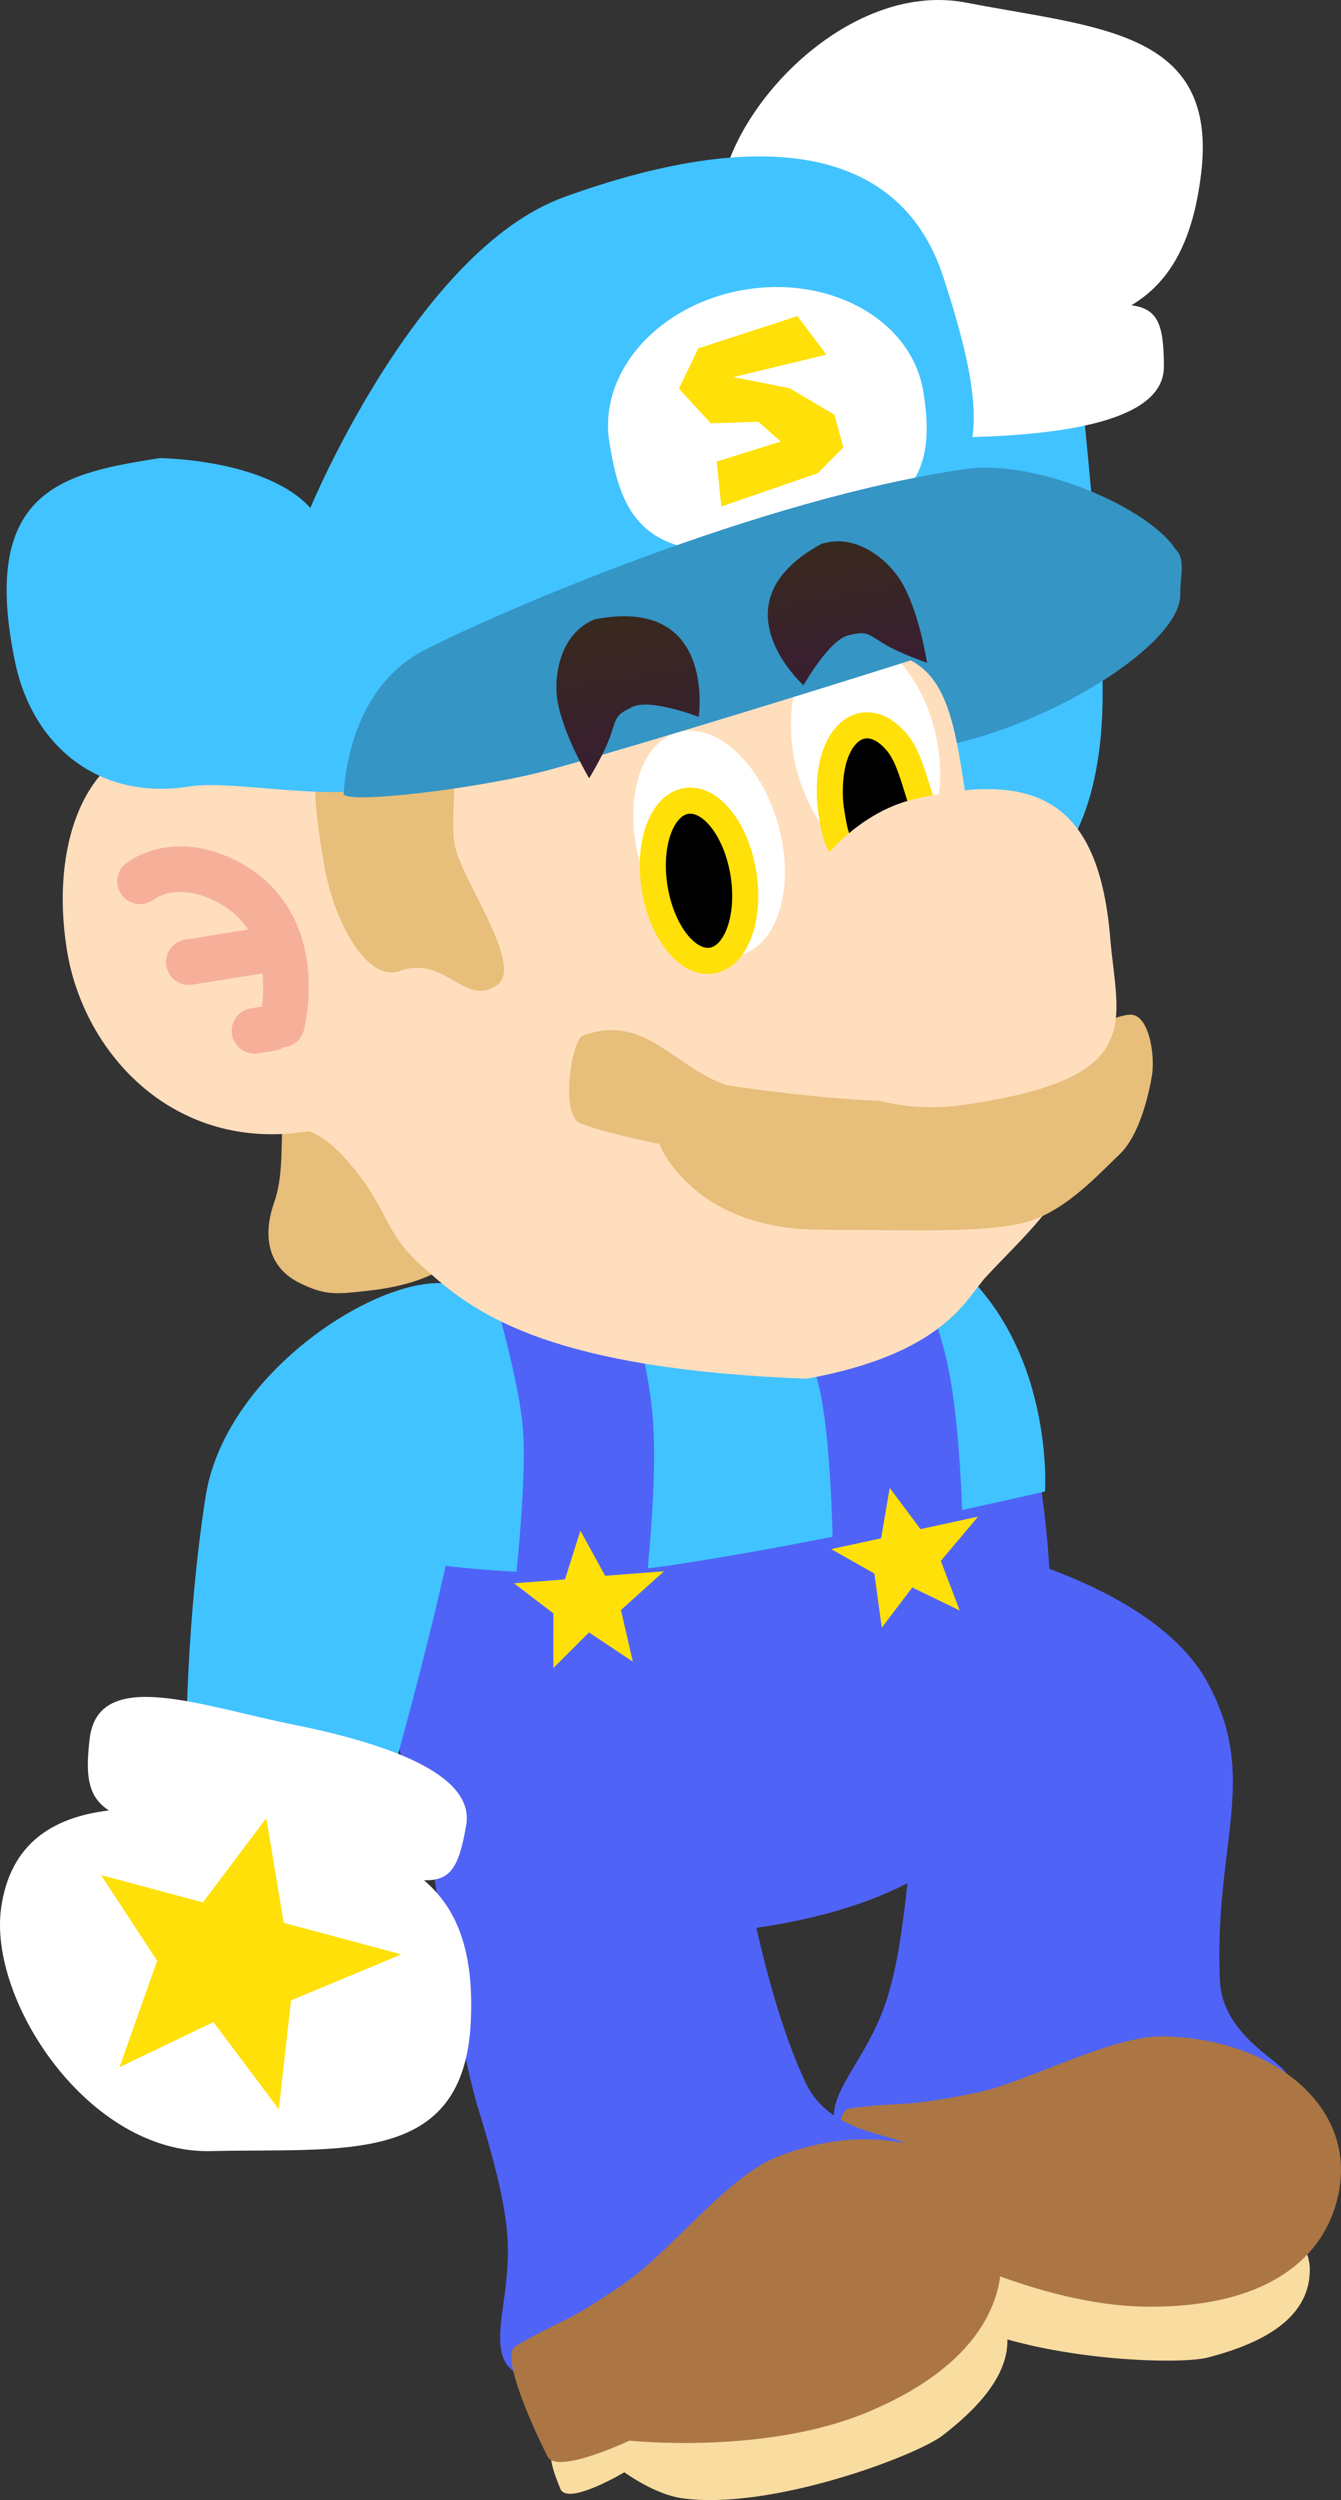 <svg version="1.1" xmlns="http://www.w3.org/2000/svg" xmlns:xlink="http://www.w3.org/1999/xlink" width="102.901" height="191.813" viewBox="0,0,102.901,191.813"><rect x="0" y="0" width="102.901" height="191.813" fill="#333333" stroke="none"/><defs><linearGradient x1="237.551" y1="123.41" x2="239.446" y2="135.241" gradientUnits="userSpaceOnUse" id="color-1"><stop offset="0" stop-color="#38291e"/><stop offset="1" stop-color="#381e32"/></linearGradient><linearGradient x1="254.1" y1="117.717" x2="255.768" y2="128.129" gradientUnits="userSpaceOnUse" id="color-2"><stop offset="0" stop-color="#38291e"/><stop offset="1" stop-color="#381e32"/></linearGradient></defs><g transform="translate(-190.297,-76.161)"><g data-paper-data="{&quot;isPaintingLayer&quot;:true}" fill-rule="nonzero" stroke-linejoin="miter" stroke-miterlimit="10" stroke-dasharray="" stroke-dashoffset="0" style="mix-blend-mode: normal"><g data-paper-data="{&quot;origRot&quot;:0}" stroke="none" stroke-width="0" stroke-linecap="butt"><g data-paper-data="{&quot;origPos&quot;:null,&quot;index&quot;:null,&quot;origRot&quot;:0}"><path d="M265.713,145.006c-5.315,-0.07 -10.153,-9.487 -10.025,-19.221c0.128,-9.733 1.703,-18.966 1.703,-18.966l15.953,0.026c0,0 1.663,15.245 1.56,23.073c-0.128,9.733 -3.876,15.157 -9.191,15.087z" data-paper-data="{&quot;origRot&quot;:0,&quot;origPos&quot;:null}" fill="#41c3ff"/><g data-paper-data="{&quot;origPos&quot;:null}" fill="#ffffff"><path d="M266.231,101.828c-9.384,0.307 -21.011,0.166 -20.756,-9.727c0.185,-7.177 9.767,-17.525 18.983,-15.735c10.057,1.953 19.337,2.084 18.006,13.118c-1.243,10.303 -6.85,12.037 -16.234,12.344z" data-paper-data="{&quot;origRot&quot;:0,&quot;origPos&quot;:null}"/><path d="M265.21,109.686c-7.245,0.228 -15.467,1.9 -15.198,-3.672c0.301,-6.233 2.198,-5.921 14.047,-6.001c13.498,-0.09 15.545,-2.562 15.548,4.287c0.002,3.999 -7.151,5.158 -14.396,5.386z" data-paper-data="{&quot;origRot&quot;:0,&quot;origPos&quot;:null}"/></g></g></g><g data-paper-data="{&quot;origRot&quot;:0}" stroke="none" stroke-width="0" stroke-linecap="butt"><path d="M283.902,228.075c0.196,4.565 5.336,6.413 5.163,7.436c-0.698,4.139 -2.702,7.038 -9.599,8.909c-8.543,2.318 -15.226,1.673 -22.806,-2.898c-5.163,-3.113 -0.561,-5.697 1.482,-11.369c0.733,-2.035 1.29,-4.702 1.853,-10.109c0.705,-6.76 5.811,-25.03 5.811,-25.03c0,0 13.083,2.805 17.131,10.2c4.048,7.395 0.512,12.309 0.966,22.861z" data-paper-data="{&quot;origPos&quot;:null}" fill="#5063f7"/><path d="M290.806,250.355c-0.046,3.898 -4.034,5.688 -7.805,6.678c-2.471,0.649 -14.413,0.159 -20.301,-3.383c-1.828,-1.1 -3.294,-3.564 -3.294,-3.564c0,0 -5.045,0.7 -5.014,-0.756c0.025,-1.156 0.019,-3.126 1.147,-3.712c4.853,-2.526 16.277,-2.386 21.748,-2.322c7.511,0.088 13.563,3.249 13.518,7.059z" data-paper-data="{&quot;origPos&quot;:null}" fill="#f8dca0"/><path d="M292.748,245.48c-1.42,4.547 -6.025,7.755 -14.516,7.655c-8.491,-0.1 -17.516,-5.131 -17.516,-5.131c0,0 -6.151,0.251 -6.257,-1.327c-0.219,-3.267 -0.215,-8.594 1.022,-8.754c4.569,-0.589 3.7,0.018 9.679,-1.187c3.871,-0.78 10.366,-4.384 14.315,-4.338c8.491,0.1 15.61,5.595 13.272,13.082z" data-paper-data="{&quot;origPos&quot;:null}" fill="#ab7644"/></g><g data-paper-data="{&quot;origPos&quot;:null}"><path d="M270.307,191.217c2.774,20.995 -3.89,31.049 -24.719,33.195c-21.822,2.249 -24.493,-10.094 -25.637,-20.191c-1.242,-10.954 -3.184,-19.817 4.475,-27.747c5.706,-5.908 12.818,-4.254 20.979,-5.179c15.091,-1.711 22.183,-0.657 24.902,19.922z" data-paper-data="{&quot;origPos&quot;:null}" fill="#5063f7" stroke="none" stroke-width="0" stroke-linecap="butt"/><path d="M270.487,190.592c0,0 -16.909,3.929 -28.943,5.696c-11.038,1.62 -22.64,-0.856 -22.64,-0.856c0,0 -2.534,-13.597 4.782,-19.825c4.787,-4.075 10.485,-5.877 17.952,-6.906c7.467,-1.028 15.87,0.354 19.985,2.98c9.72,6.204 8.864,18.91 8.864,18.91z" data-paper-data="{&quot;origPos&quot;:null}" fill="#41c3ff" stroke="none" stroke-width="0" stroke-linecap="butt"/><path d="M254.306,171.182c0,0 2.897,6.556 3.789,10.594c1.146,5.187 1.137,15.177 1.137,15.177" data-paper-data="{&quot;origPos&quot;:null,&quot;origRot&quot;:0}" fill="none" stroke="#5063f7" stroke-width="10" stroke-linecap="round"/><path d="M232.993,174.11c0,0 2.027,6.875 2.391,10.994c0.467,5.291 -0.831,15.197 -0.831,15.197" data-paper-data="{&quot;origPos&quot;:null}" fill="none" stroke="#5063f7" stroke-width="10" stroke-linecap="round"/><path d="M232.757,204.142l0.006,-4.193l-3.022,-2.312l3.908,-0.298l1.183,-3.739l1.903,3.46l4.51,-0.344l-3.299,2.972l0.914,3.967l-3.366,-2.25z" data-paper-data="{&quot;origPos&quot;:null,&quot;origRot&quot;:0}" fill="#ffe008" stroke="none" stroke-width="NaN" stroke-linecap="butt"/><path d="M257.961,201.042l-0.57,-4.154l-3.311,-1.874l3.83,-0.832l0.658,-3.866l2.361,3.165l4.42,-0.961l-2.859,3.398l1.451,3.804l-3.643,-1.766z" data-paper-data="{&quot;origPos&quot;:null,&quot;origRot&quot;:0}" fill="#ffe008" stroke="none" stroke-width="NaN" stroke-linecap="butt"/></g><g stroke="none" stroke-width="0" stroke-linecap="butt"><path d="M252.145,236.006c1.965,4.125 7.418,3.817 7.659,4.826c0.975,4.083 0.264,7.535 -5.353,11.953c-6.957,5.473 -13.36,7.492 -22.125,6.248c-5.969,-0.847 -2.744,-5.024 -3.08,-11.044c-0.121,-2.16 -0.651,-4.832 -2.246,-10.029c-1.994,-6.498 -4.436,-25.31 -4.436,-25.31c0,0 6.759,-2.844 11.746,-3.897c3.936,-0.832 11.497,-0.009 11.497,-0.009c0,0 1.794,17.727 6.338,27.262z" data-paper-data="{&quot;origPos&quot;:null}" fill="#5063f7"/><path d="M267.21,253.814c1.482,3.606 -1.489,6.813 -4.573,9.198c-2.021,1.563 -13.204,5.781 -20.008,4.822c-2.112,-0.298 -4.425,-1.993 -4.425,-1.993c0,0 -4.37,2.617 -4.91,1.264c-0.429,-1.074 -1.204,-2.884 -0.396,-3.865c3.479,-4.223 14.049,-8.559 19.11,-10.639c6.947,-2.855 13.754,-2.312 15.202,1.213z" data-paper-data="{&quot;origPos&quot;:null}" fill="#f8dca0"/><path d="M267.092,248.568c0.47,4.74 -2.514,9.493 -10.368,12.72c-7.854,3.227 -18.128,2.125 -18.128,2.125c0,0 -5.563,2.636 -6.278,1.224c-1.479,-2.922 -3.558,-7.826 -2.481,-8.457c3.975,-2.328 3.413,-1.43 8.445,-4.876c3.258,-2.232 7.827,-8.088 11.48,-9.589c7.854,-3.227 16.555,-0.952 17.33,6.852z" data-paper-data="{&quot;origPos&quot;:null}" fill="#ab7644"/></g><g stroke="none" stroke-linecap="butt"><g data-paper-data="{&quot;origPos&quot;:null}" stroke-width="0"><path d="M225.705,190.137c-1.203,7.736 -5.382,22.491 -5.382,22.491l-15.735,-2.632c0,0 -0.015,-9.366 1.481,-18.985c1.496,-9.618 13.458,-17.164 18.711,-16.347c5.253,0.817 2.421,5.854 0.925,15.473z" data-paper-data="{&quot;origRot&quot;:0,&quot;origPos&quot;:null}" fill="#41c3ff"/><g data-paper-data="{&quot;origPos&quot;:null}" fill="#ffffff"><path d="M226.423,231.266c-0.526,11.102 -9.698,9.685 -19.94,9.935c-9.386,0.229 -17.11,-11.57 -16.097,-18.678c1.397,-9.798 12.885,-7.999 22.087,-6.133c9.201,1.866 14.441,4.51 13.95,14.876z" data-paper-data="{&quot;origRot&quot;:0,&quot;origPos&quot;:null}"/><path d="M226.072,216.181c-1.144,6.752 -2.75,3.974 -16.044,1.636c-11.67,-2.052 -13.593,-2.061 -12.851,-8.257c0.663,-5.539 8.492,-2.52 15.598,-1.088c7.106,1.431 13.965,3.766 13.297,7.709z" data-paper-data="{&quot;origRot&quot;:0,&quot;origPos&quot;:null}"/></g></g><path d="M199.469,234.759l2.884,-8.163l-4.303,-6.573l7.817,2.096l4.865,-6.473l1.338,8.042l9.022,2.418l-8.463,3.531l-0.937,8.354l-5.015,-6.689z" data-paper-data="{&quot;origPos&quot;:null,&quot;origRot&quot;:0}" fill="#ffe008" stroke-width="NaN"/></g><g><path d="M280.861,121.797c0.039,3.835 -10.38,10.373 -19.177,11.782c-7.089,1.136 -6.401,-5.816 -6.977,-9.415c-0.577,-3.599 13.442,-5.04 20.532,-6.176c7.089,-1.136 5.598,1.326 5.623,3.808z" data-paper-data="{&quot;origPos&quot;:null}" fill="#3595c5" stroke="none" stroke-width="0" stroke-linecap="butt"/><path d="M213.198,174.547c-2.076,-1.053 -2.888,-3.221 -1.853,-6.16c1.201,-3.41 -0.233,-8.286 1.843,-7.233c0,0 7.303,-0.135 8.312,2.634c0,0 4.334,7.769 3.311,9.286c0,0 -1.55,1.587 -6.172,2.105c-2.504,0.281 -3.367,0.421 -5.443,-0.632z" data-paper-data="{&quot;origRot&quot;:0,&quot;origPos&quot;:null}" fill="#e7be7a" stroke="none" stroke-width="0" stroke-linecap="butt"/><path d="M213.667,134.875c4.419,0.312 36.431,-8.033 42.203,-8.632c8.539,-0.886 7.423,7.129 9.376,15.489c2.245,9.612 9.735,12.953 7.792,22.631c-0.749,3.731 -4.523,6.986 -7.102,9.784c-1.463,1.588 -3.123,5.869 -13.74,7.794c-19.275,-0.73 -25.258,-4.789 -29.025,-8.209c-3.846,-3.224 -2.689,-4.666 -6.585,-8.91c-1.194,-1.301 -2.458,-1.895 -2.65,-1.864c-10.24,1.641 -17.224,-5.916 -18.506,-13.914c-1.281,-7.998 1.334,-15.067 7.06,-15.985c5.726,-0.917 9.641,1.706 11.178,1.814z" data-paper-data="{&quot;origPos&quot;:null}" fill="#ffdebd" stroke="none" stroke-width="0" stroke-linecap="butt"/><path d="M262.068,132.393c1.121,4.772 -0.367,9.203 -3.324,9.898c-2.957,0.695 -6.263,-2.61 -7.385,-7.381c-1.121,-4.772 0.367,-9.203 3.324,-9.898c2.957,-0.695 6.263,2.61 7.385,7.381z" data-paper-data="{&quot;origPos&quot;:null,&quot;origRot&quot;:0}" fill="#ffffff" stroke="none" stroke-width="0" stroke-linecap="butt"/><path d="M225.184,140.953c0.413,2.576 5.395,9.287 3.259,10.785c-2.485,1.742 -3.963,-2.336 -7.463,-1.083c-2.6,0.931 -5.157,-4.016 -5.856,-8.379c-0.699,-4.363 -1.393,-8.586 1.316,-9.123c11.404,-2.261 8.045,3.438 8.744,7.801z" data-paper-data="{&quot;origPos&quot;:null}" fill="#e7be7a" stroke="none" stroke-width="0" stroke-linecap="butt"/><path d="M250,139.395c1.334,4.717 0.046,9.21 -2.877,10.037c-2.923,0.827 -6.374,-2.327 -7.708,-7.043c-1.334,-4.717 -0.046,-9.21 2.877,-10.037c2.923,-0.827 6.374,2.327 7.708,7.043z" data-paper-data="{&quot;origPos&quot;:null,&quot;origRot&quot;:0}" fill="#ffffff" stroke="none" stroke-width="0" stroke-linecap="butt"/><path d="M242.956,137.614c0.94,-0.151 1.901,0.399 2.696,1.408c0.794,1.009 1.421,2.478 1.692,4.168c0.271,1.689 0.134,3.281 -0.305,4.488c-0.44,1.207 -1.181,2.029 -2.121,2.18c-0.94,0.151 -1.901,-0.399 -2.696,-1.408c-0.794,-1.009 -1.421,-2.478 -1.692,-4.168c-0.271,-1.689 -0.134,-3.281 0.305,-4.488c0.44,-1.207 1.181,-2.029 2.121,-2.18z" fill="#000000" stroke="#ffe008" stroke-width="2" stroke-linecap="butt"/><path d="M256.524,131.835c0.94,-0.151 1.901,0.399 2.696,1.408c0.794,1.009 1.225,2.745 1.692,4.168c0.167,0.519 0.439,1.269 0.137,1.801c-0.386,0.646 -1.13,1.045 -1.801,1.403c-1.199,0.455 -2.549,1.459 -3.738,1.004c-1.046,-0.42 -1.217,-1.97 -1.411,-3.116c-0.25,-1.48 -0.134,-3.281 0.305,-4.488c0.44,-1.207 1.181,-2.029 2.121,-2.18z" fill="#000000" stroke="#ffe008" stroke-width="2" stroke-linecap="round"/><path d="M262.657,97.343c4.731,14.377 2.013,15.673 -5.159,21.668c-10.449,8.734 -25.784,9.762 -37.267,17.084c-3.015,1.923 -11.82,-0.164 -15.351,0.401c-7.222,1.157 -12.124,-3.351 -13.407,-9.451c-2.831,-13.455 3.838,-14.578 11.06,-15.735c0,0 8.159,0.044 11.58,3.821c0,0 8.174,-19.761 19.473,-23.851c14.545,-5.265 25.673,-4.262 29.071,6.063z" data-paper-data="{&quot;origPos&quot;:null}" fill="#41c3ff" stroke="none" stroke-width="0" stroke-linecap="butt"/><path d="M261.149,106.219c0.865,5.399 0.071,9.692 -10.48,11.705c-11.139,2.126 -12.748,-2.446 -13.613,-7.845c-0.865,-5.399 3.827,-10.639 10.48,-11.705c6.653,-1.066 12.748,2.446 13.613,7.845z" data-paper-data="{&quot;origPos&quot;:null}" fill="#ffffff" stroke="none" stroke-width="0" stroke-linecap="butt"/><path d="M280.924,119.66c-0.062,0.879 -37.819,12.642 -48.448,15.561c-5.166,1.418 -15.872,2.704 -15.811,1.824c0.228,-3.25 1.465,-8.585 6.234,-11.025c5.763,-2.949 25.784,-11.605 41.43,-13.867c6.396,-0.925 16.823,4.257 16.595,7.508z" data-paper-data="{&quot;origPos&quot;:null}" fill="#3595c5" stroke="none" stroke-width="0" stroke-linecap="butt"/><path d="M245.65,115.022l-0.361,-3.445l4.915,-1.542l-1.713,-1.518l-3.652,0.125l-2.445,-2.661l1.485,-3.092l7.604,-2.474l2.228,2.956l-7.142,1.723l4.322,0.857l3.427,2.022l0.695,2.508l-1.96,1.983z" data-paper-data="{&quot;origPos&quot;:null,&quot;origRot&quot;:0}" fill="#ffe008" stroke="none" stroke-width="0" stroke-linecap="butt"/><path d="M268.668,170.02c-3.145,0.709 -7.862,0.526 -15.466,0.489c-9.86,-0.047 -12.306,-6.582 -12.306,-6.582c0,0 -3.811,-0.739 -5.995,-1.546c-1.71,-0.632 -0.706,-6.469 0.111,-6.766c4.761,-1.726 6.917,2.368 11.018,3.801c0,0 13.287,2.132 19.129,0.852c0,0 8.804,-5.979 11.785,-6.256c1.479,-0.138 1.979,2.927 1.766,4.549c0,0 -0.615,4.352 -2.481,6.142c-1.866,1.789 -4.417,4.608 -7.562,5.317z" data-paper-data="{&quot;origPos&quot;:null}" fill="#e7be7a" stroke="none" stroke-width="0" stroke-linecap="butt"/><path d="M275.488,148.113c0.553,6.614 2.873,10.807 -11.363,12.834c-6.561,0.935 -13.51,-2.147 -14.438,-7.941c-0.928,-5.794 4.238,-13.956 10.681,-15.51c9.388,-2.264 14.235,0.036 15.12,10.617z" data-paper-data="{&quot;origPos&quot;:null}" fill="#ffdebd" stroke="none" stroke-width="0" stroke-linecap="butt"/><g data-paper-data="{&quot;origPos&quot;:null}" fill="none" stroke="#f6b09a" stroke-width="3.5" stroke-linecap="round"><path d="M201.041,143.78c0,0 2.652,-2.177 6.86,0.116c6.034,3.288 4.016,10.874 4.016,10.874" data-paper-data="{&quot;origPos&quot;:null}"/><path d="M204.783,149.98l5.924,-0.949" data-paper-data="{&quot;origPos&quot;:null}"/><path d="M209.823,155.249l1.27,-0.203" data-paper-data="{&quot;origPos&quot;:null}"/></g><path d="M238.807,130.406c-1.294,0.623 -1.198,0.804 -1.657,2.165c-0.473,1.404 -1.645,3.301 -1.645,3.301c0,0 -2.014,-3.351 -2.44,-6.009c-0.289,-1.805 0.188,-5.108 2.869,-6.185c9.36,-1.825 7.978,7.483 7.978,7.483c0,0 -3.754,-1.448 -5.105,-0.755z" data-paper-data="{&quot;origPos&quot;:null}" fill="url(#color-1)" stroke="none" stroke-width="0" stroke-linecap="butt"/><path d="M255.406,124.904c-1.483,0.328 -3.453,3.836 -3.453,3.836c0,0 -6.998,-6.291 1.377,-10.851c2.752,-0.879 5.225,1.362 6.153,2.937c1.366,2.32 1.951,6.185 1.951,6.185c0,0 -2.113,-0.715 -3.372,-1.495c-1.22,-0.756 -1.263,-0.957 -2.657,-0.612z" data-paper-data="{&quot;origPos&quot;:null,&quot;index&quot;:null,&quot;origRot&quot;:0}" fill="url(#color-2)" stroke="none" stroke-width="0" stroke-linecap="butt"/></g></g></g></svg>